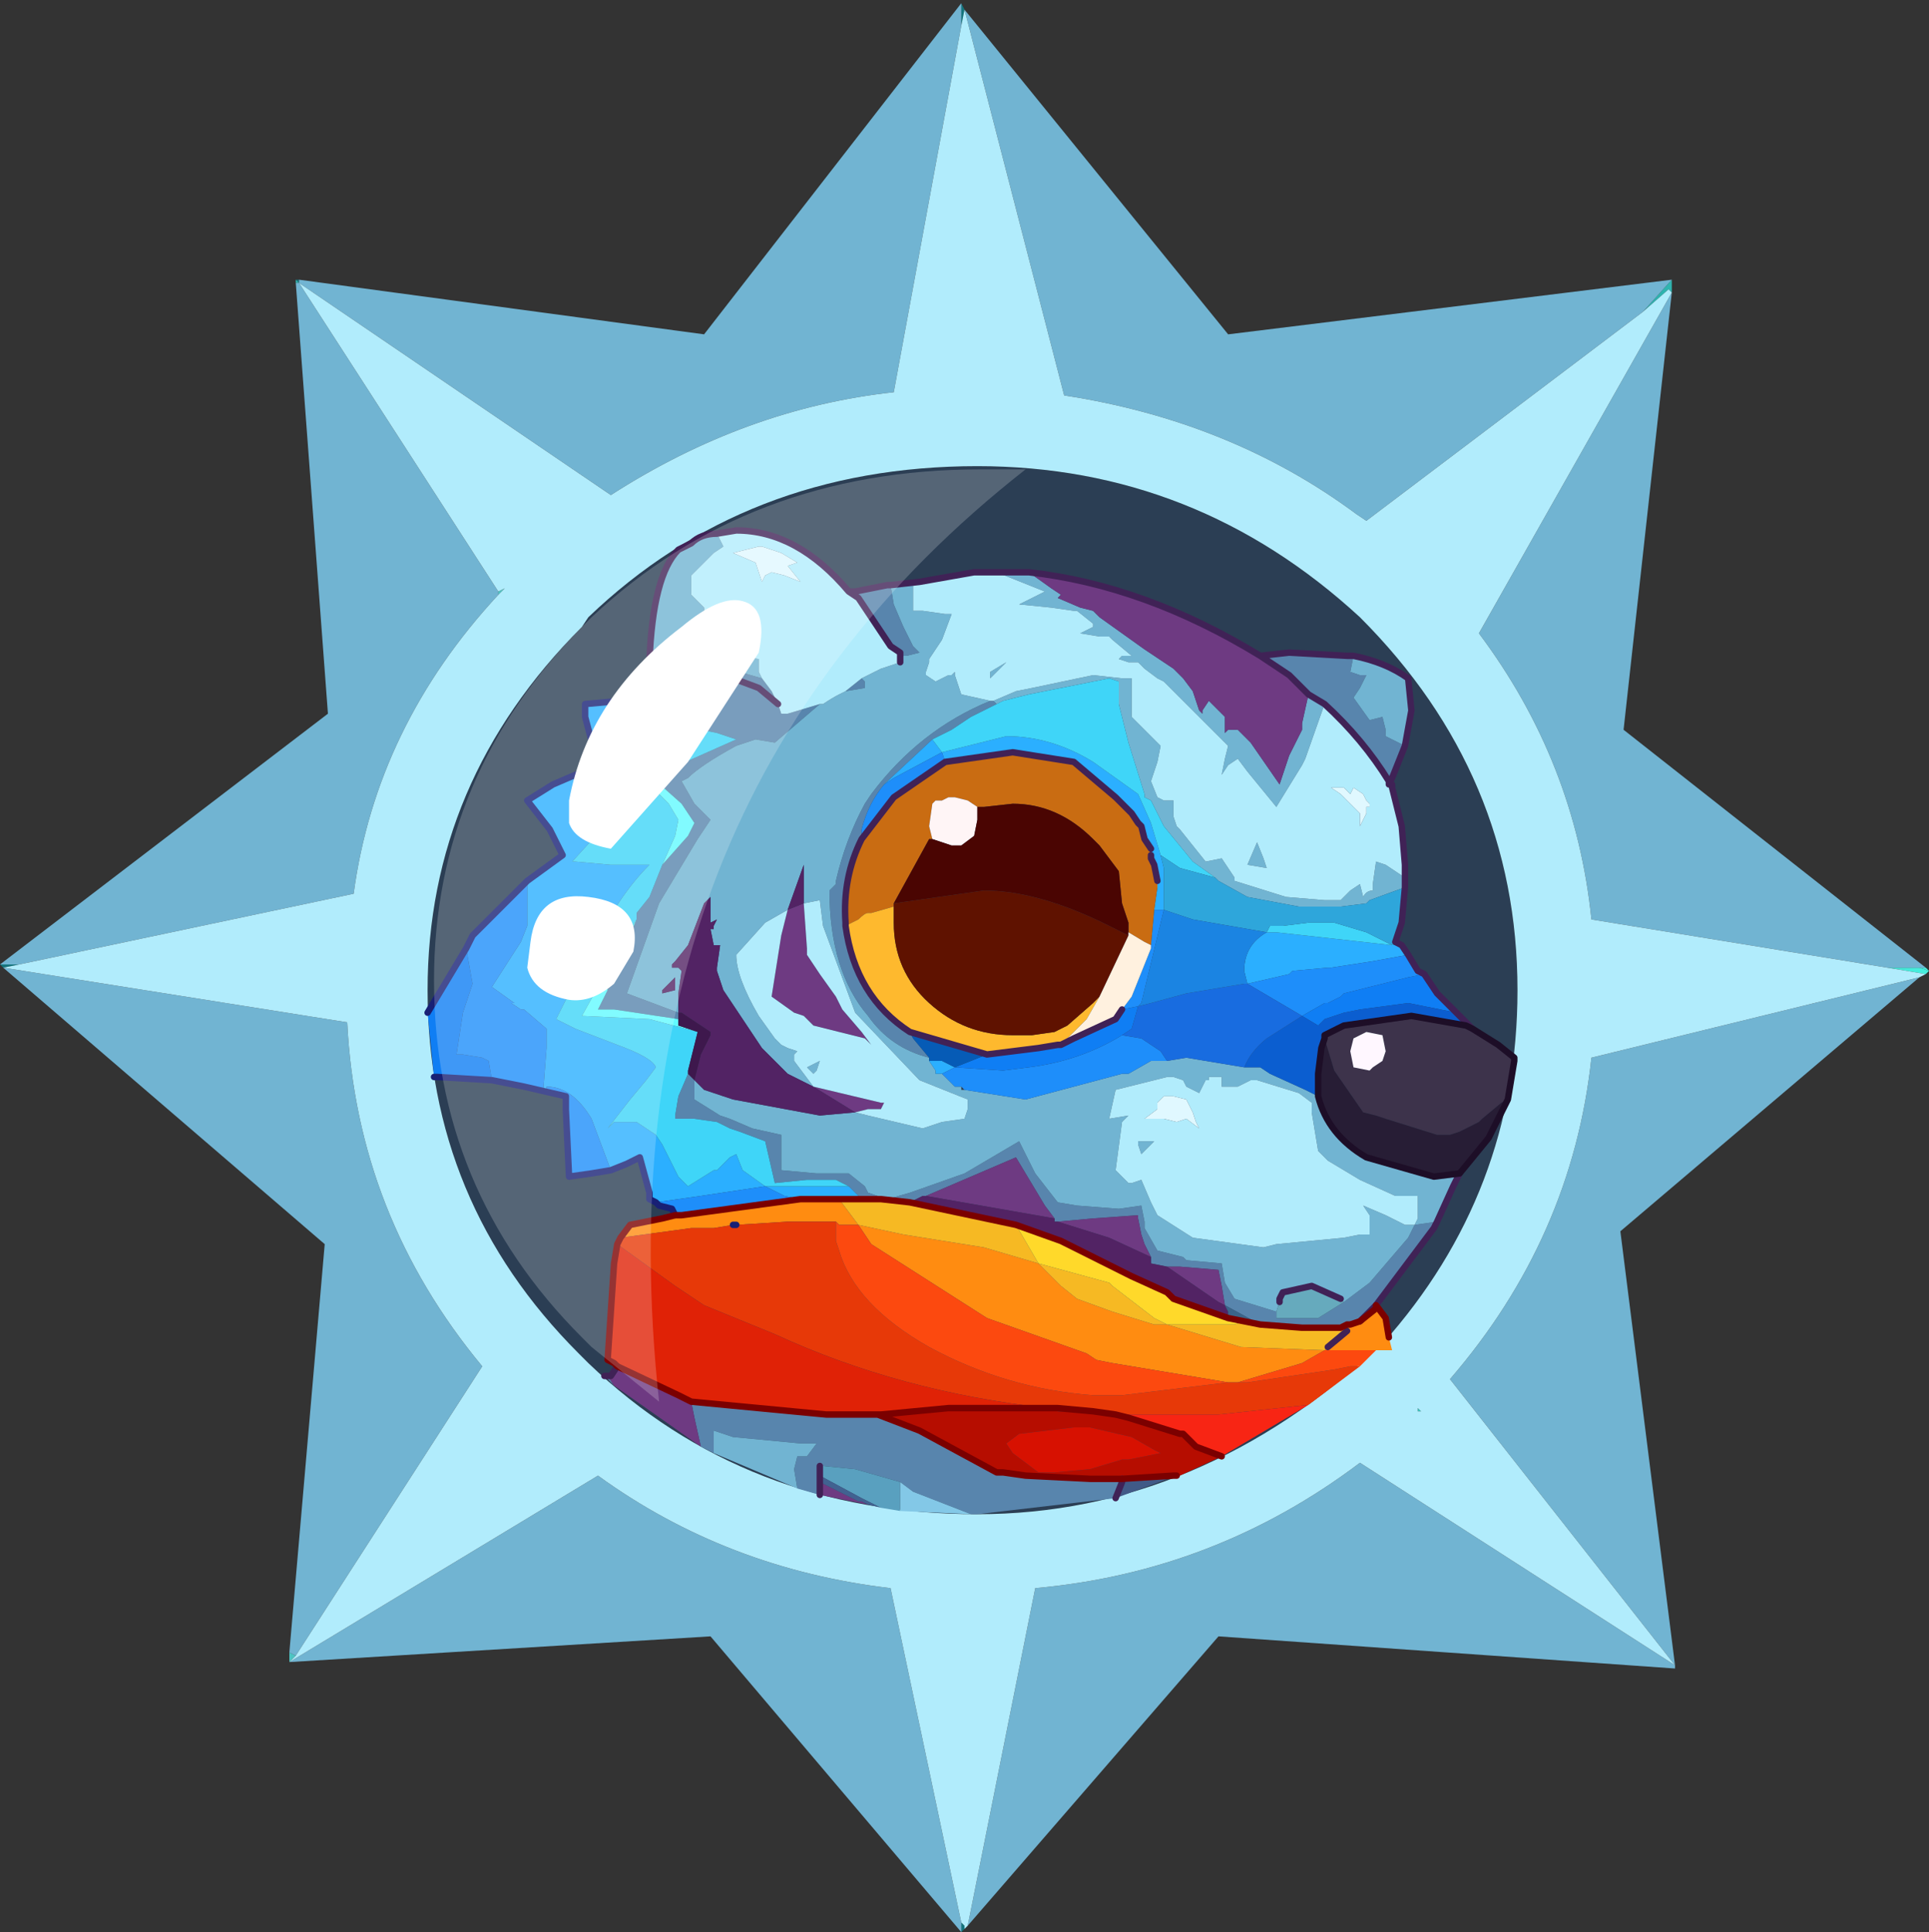 <?xml version="1.0" encoding="UTF-8" standalone="no"?>
<svg xmlns:ffdec="https://www.free-decompiler.com/flash" xmlns:xlink="http://www.w3.org/1999/xlink" ffdec:objectType="frame" height="30.05px" width="30.0px" xmlns="http://www.w3.org/2000/svg">
  <rect width="100%" height="100%" fill="#333333" stroke="none"/>
  <g transform="matrix(1.0, 0.0, 0.0, 1.0, 0.0, 0.0)">
    <use ffdec:characterId="1" height="30.0" transform="matrix(1.0, 0.0, 0.0, 1.0, 0.0, 0.0)" width="30.0" xlink:href="#shape0"/>
    <use ffdec:characterId="3" height="30.0" transform="matrix(1.0, 0.0, 0.0, 1.0, 0.0, 0.05)" width="30.0" xlink:href="#sprite0"/>
  </g>
  <defs>
    <g id="shape0" transform="matrix(1.0, 0.0, 0.0, 1.0, 0.0, 0.0)">
      <path d="M0.0 0.0 L30.0 0.0 30.0 30.0 0.0 30.0 0.0 0.0" fill="#33cc66" fill-opacity="0.0" fill-rule="evenodd" stroke="none"/>
    </g>
    <g id="sprite0" transform="matrix(1.0, 0.0, 0.0, 1.0, 0.0, 0.0)">
      <use ffdec:characterId="2" height="30.0" transform="matrix(1.0, 0.0, 0.0, 1.0, 0.0, 0.0)" width="30.0" xlink:href="#shape1"/>
    </g>
    <g id="shape1" transform="matrix(1.0, 0.0, 0.0, 1.0, 0.0, 0.0)">
      <path d="M25.55 4.8 L26.0 4.3 26.0 4.5 25.95 4.45 25.55 4.8 M29.95 15.0 L30.0 15.05 29.85 15.0 29.95 15.0" fill="url(#gradient0)" fill-rule="evenodd" stroke="none"/>
      <path d="M30.0 15.05 L29.95 15.1 29.35 15.0 29.85 15.0 30.0 15.05" fill="url(#gradient1)" fill-rule="evenodd" stroke="none"/>
      <path d="M15.0 29.95 L14.95 30.0 14.95 29.85 15.0 29.9 15.0 29.95 M22.05 21.9 L22.05 21.85 22.1 21.9 22.05 21.9" fill="url(#gradient2)" fill-rule="evenodd" stroke="none"/>
      <path d="M14.95 0.0 L15.0 0.1 14.95 0.35 14.95 0.0" fill="url(#gradient3)" fill-rule="evenodd" stroke="none"/>
      <path d="M4.6 4.3 L4.65 4.3 4.65 4.35 4.6 4.3" fill="url(#gradient4)" fill-rule="evenodd" stroke="none"/>
      <path d="M4.6 4.35 L4.6 4.3 4.65 4.35 4.6 4.35" fill="url(#gradient5)" fill-rule="evenodd" stroke="none"/>
      <path d="M4.5 25.8 L4.5 25.65 4.6 25.7 4.5 25.8 M7.75 9.15 L7.85 9.1 7.75 9.2 7.75 9.15" fill="#4dc4c2" fill-rule="evenodd" stroke="none"/>
      <path d="M0.05 15.0 L0.0 14.95 0.3 14.95 0.05 15.0" fill="url(#gradient6)" fill-rule="evenodd" stroke="none"/>
      <path d="M23.6 15.35 Q23.6 18.5 21.5 20.85 18.65 23.5 15.2 23.5 11.6 23.5 9.15 21.15 L9.0 21.0 Q6.65 18.65 6.65 15.35 6.65 12.1 9.05 9.7 L9.15 9.55 Q11.6 7.2 15.2 7.2 18.6 7.2 21.15 9.55 23.6 12.0 23.6 15.35" fill="#2b3e54" fill-rule="evenodd" stroke="none"/>
      <path d="M25.55 4.8 L21.25 8.05 21.1 7.95 Q19.15 6.5 16.55 6.1 L15.0 0.1 19.1 5.15 26.0 4.3 25.55 4.8 M14.95 0.0 L14.95 0.35 13.9 6.05 Q11.6 6.3 9.5 7.65 L4.65 4.35 7.75 9.15 7.75 9.2 Q5.85 11.25 5.5 13.85 L0.3 14.95 0.0 14.95 5.1 11.05 4.6 4.35 4.65 4.35 4.65 4.3 10.95 5.15 14.95 0.0 M26.0 4.5 L25.25 11.3 29.95 15.0 29.85 15.0 29.35 15.0 24.75 14.25 Q24.5 11.8 23.0 9.8 L26.0 4.5 M29.85 15.15 L25.2 19.1 26.05 25.85 26.05 25.9 18.95 25.4 15.05 29.9 16.1 24.65 Q18.9 24.4 21.15 22.7 L26.05 25.85 22.55 21.4 Q24.45 19.2 24.75 16.4 L29.85 15.15 M14.95 30.0 L11.05 25.4 4.5 25.8 9.3 22.9 Q11.3 24.35 13.85 24.65 L14.95 29.85 14.95 30.0 M4.5 25.65 L5.05 19.3 0.05 15.0 5.4 15.85 Q5.55 18.85 7.5 21.2 L4.6 25.7 4.5 25.65" fill="#71b4d2" fill-rule="evenodd" stroke="none"/>
      <path d="M15.0 0.1 L16.55 6.1 Q19.15 6.5 21.1 7.95 L21.25 8.05 25.55 4.8 25.95 4.45 26.0 4.5 23.0 9.8 Q24.5 11.8 24.75 14.25 L29.35 15.0 29.95 15.1 29.85 15.15 24.75 16.4 Q24.45 19.2 22.55 21.4 L26.05 25.85 21.15 22.7 Q18.9 24.4 16.1 24.65 L15.05 29.9 15.0 29.95 15.0 29.9 14.95 29.85 13.85 24.65 Q11.3 24.35 9.3 22.9 L4.5 25.8 4.6 25.7 7.5 21.2 Q5.55 18.85 5.4 15.85 L0.05 15.0 0.3 14.95 5.5 13.85 Q5.85 11.25 7.75 9.2 L7.85 9.1 7.75 9.15 4.65 4.35 9.5 7.65 Q11.6 6.3 13.9 6.05 L14.95 0.35 15.0 0.1 M22.05 21.9 L22.1 21.9 22.05 21.85 22.05 21.9 M23.6 15.35 Q23.6 12.0 21.15 9.55 18.6 7.2 15.2 7.2 11.6 7.2 9.15 9.55 L9.05 9.7 Q6.65 12.1 6.65 15.35 6.65 18.65 9.0 21.0 L9.15 21.15 Q11.6 23.5 15.2 23.5 18.65 23.5 21.5 20.85 23.6 18.5 23.6 15.35" fill="#b1ecfc" fill-rule="evenodd" stroke="none"/>
      <path d="M19.6 10.15 L20.05 10.1 20.95 10.15 21.05 10.15 21.0 10.4 21.15 10.45 21.25 10.45 21.15 10.65 21.05 10.8 21.3 11.15 21.5 11.1 21.55 11.3 21.55 11.4 21.85 11.55 21.65 12.05 21.6 12.15 21.6 12.1 Q21.2 11.45 20.6 10.9 L20.35 10.75 20.05 10.45 19.75 10.25 19.6 10.15 M22.35 18.95 L22.3 19.05 21.4 20.25 21.15 20.5 20.95 20.55 20.85 20.6 20.25 20.6 19.6 20.55 19.05 20.25 19.0 19.95 18.95 19.7 18.35 19.65 18.15 19.65 17.9 19.6 17.9 19.5 17.8 19.3 17.75 19.15 17.7 18.9 17.7 18.85 17.0 18.9 16.45 18.95 16.4 18.95 16.4 18.9 16.25 18.7 15.8 17.95 14.4 18.55 14.35 18.55 14.15 18.65 13.7 18.6 13.8 18.6 14.15 18.5 15.0 18.2 15.85 17.7 16.1 18.2 16.45 18.65 16.75 18.7 17.4 18.75 17.75 18.7 17.8 18.95 17.8 19.05 18.0 19.4 18.4 19.5 18.45 19.55 19.0 19.6 19.05 19.9 19.2 20.15 19.85 20.35 19.85 20.45 20.5 20.45 20.9 20.2 21.3 19.9 21.9 19.2 22.0 19.0 22.35 18.95 M17.35 23.25 L15.2 23.5 15.1 23.5 14.2 23.15 14.0 23.0 13.3 22.8 12.8 22.75 12.75 22.75 12.75 22.9 12.75 23.0 12.75 23.2 12.4 23.1 12.35 22.8 12.4 22.6 12.45 22.6 12.55 22.6 12.7 22.4 12.45 22.4 11.4 22.3 11.1 22.2 11.1 22.55 10.9 22.45 10.8 22.0 10.75 21.75 12.85 21.95 13.65 21.95 14.3 22.2 15.5 22.85 15.6 22.85 15.95 22.9 16.95 22.95 17.4 22.95 17.45 22.95 17.45 23.0 17.35 23.25 M9.55 21.5 L9.4 21.35 9.5 21.35 9.45 21.35 9.55 21.5 M10.15 10.75 L10.15 10.7 10.1 10.4 10.1 10.25 10.3 10.55 10.4 10.55 10.55 10.7 10.85 10.75 11.05 10.75 11.25 10.5 11.4 10.5 11.4 10.45 11.5 10.4 11.85 10.5 12.0 10.7 12.1 10.9 12.15 11.05 12.25 11.05 12.75 10.9 12.05 11.5 11.75 11.45 11.45 11.55 Q10.9 11.85 10.7 12.05 L10.6 12.1 10.8 12.45 10.85 12.5 11.05 12.7 10.85 13.0 10.25 14.0 9.75 15.4 10.55 15.7 10.55 15.8 9.55 15.65 9.3 15.65 9.45 15.35 9.45 15.25 9.9 14.25 9.9 14.15 10.1 13.9 10.3 13.4 10.7 12.95 10.8 12.75 10.7 12.6 10.6 12.45 10.15 12.05 10.2 12.05 10.55 11.85 11.45 11.45 11.15 11.35 10.9 11.3 10.2 11.1 10.15 10.75 M13.2 9.15 L13.3 9.15 13.8 9.05 13.85 9.05 13.9 9.35 14.05 9.7 14.2 10.0 14.3 10.1 14.1 10.15 14.05 10.15 14.0 10.2 14.0 10.1 13.85 10.0 13.35 9.25 13.2 9.15 M15.45 10.85 L15.5 10.9 15.1 11.1 14.8 11.3 14.5 11.45 13.75 12.15 Q13.5 12.45 13.4 12.85 L13.4 13.0 Q13.1 13.6 13.15 14.3 L13.15 14.35 Q13.3 15.45 14.15 16.0 L14.2 16.1 14.45 16.4 Q13.85 16.25 13.5 15.75 12.9 15.05 12.9 13.8 L13.0 13.7 13.0 13.65 Q13.15 13.0 13.45 12.45 L13.55 12.3 Q14.3 11.3 15.4 10.85 L15.45 10.85 M13.15 10.7 L13.4 10.5 13.45 10.55 13.45 10.65 13.15 10.7 M12.1 10.9 L11.8 10.65 11.4 10.5 11.8 10.65 12.1 10.9 M13.2 18.4 L13.0 18.3 12.55 18.3 12.05 18.35 11.9 17.7 11.5 17.55 11.35 17.5 11.15 17.4 10.8 17.35 10.5 17.35 10.5 17.3 10.55 17.0 10.7 16.65 10.8 16.75 10.8 17.05 11.2 17.3 11.35 17.35 11.7 17.5 12.15 17.6 12.15 17.95 12.15 18.15 12.7 18.2 13.2 18.2 13.45 18.4 13.5 18.5 13.65 18.55 13.7 18.6 13.45 18.6 13.35 18.55 13.2 18.4 M16.3 21.85 L16.45 21.85 17.0 21.9 16.45 21.9 16.3 21.85" fill="#5885ad" fill-rule="evenodd" stroke="none"/>
      <path d="M21.05 10.15 Q21.55 10.25 21.9 10.5 L21.95 11.0 21.85 11.55 21.55 11.4 21.55 11.3 21.5 11.1 21.3 11.15 21.05 10.8 21.15 10.65 21.25 10.45 21.15 10.45 21.0 10.4 21.05 10.15 M21.85 13.6 L21.85 13.75 21.3 13.95 21.25 14.0 20.85 14.05 20.55 14.05 20.5 14.05 20.2 14.05 19.4 13.9 18.95 13.65 18.9 13.6 18.55 13.35 18.1 12.8 17.9 12.4 17.8 12.35 17.8 12.3 17.55 11.5 17.4 10.9 17.4 10.85 17.4 10.55 17.25 10.5 16.0 10.75 15.6 10.85 15.5 10.9 15.45 10.85 15.8 10.7 16.05 10.65 17.0 10.45 17.45 10.5 17.6 10.5 17.6 10.55 17.6 10.85 17.6 11.1 17.9 11.4 18.0 11.5 18.05 11.55 18.0 11.8 17.95 11.95 17.9 12.1 18.0 12.35 18.1 12.4 18.25 12.4 18.25 12.65 18.3 12.8 18.35 12.85 18.75 13.35 19.0 13.3 19.2 13.6 19.2 13.65 20.0 13.9 20.6 13.95 20.85 13.95 21.0 13.8 21.15 13.7 21.2 13.9 Q21.25 13.8 21.35 13.8 L21.35 13.7 21.4 13.35 21.55 13.4 21.85 13.6 M22.7 18.2 L22.6 18.4 22.35 18.95 22.0 19.0 21.9 19.2 21.3 19.9 20.9 20.2 20.85 20.15 20.4 19.95 19.95 20.05 19.9 20.15 19.9 20.2 19.85 20.35 19.2 20.15 19.05 19.9 19.0 19.6 18.45 19.55 18.4 19.5 18.0 19.4 17.8 19.05 17.8 18.95 17.75 18.7 17.4 18.75 16.75 18.7 16.45 18.65 16.1 18.2 15.85 17.7 15.0 18.2 14.15 18.5 13.8 18.6 13.7 18.6 13.65 18.55 13.5 18.5 13.45 18.4 13.2 18.2 12.7 18.2 12.15 18.15 12.15 17.95 12.15 17.6 11.7 17.5 11.35 17.35 11.2 17.3 10.8 17.05 10.8 16.75 10.95 16.9 11.25 17.0 11.4 17.05 12.75 17.3 13.3 17.25 13.5 17.3 14.35 17.5 14.65 17.4 15.0 17.35 15.05 17.2 15.05 17.05 14.3 16.75 13.3 15.7 12.8 14.35 12.75 13.95 12.5 14.0 12.5 13.4 12.25 14.1 11.9 14.3 11.45 14.8 Q11.45 15.15 11.8 15.75 L12.05 16.1 12.15 16.2 12.25 16.25 12.4 16.3 12.35 16.35 12.35 16.45 12.65 16.85 12.25 16.65 11.9 16.3 11.85 16.25 11.25 15.35 11.15 15.05 11.15 15.0 11.2 14.65 11.1 14.65 11.05 14.4 11.1 14.4 11.1 14.35 11.15 14.25 11.05 14.3 11.05 14.0 11.05 13.9 10.95 14.0 10.7 14.65 10.5 14.9 10.45 14.95 10.45 15.0 10.55 15.0 10.6 15.05 10.55 15.4 10.55 15.7 9.75 15.4 10.25 14.0 10.85 13.0 11.05 12.7 10.85 12.5 10.8 12.45 10.6 12.1 10.7 12.05 Q10.9 11.85 11.45 11.55 L11.75 11.45 12.05 11.5 12.75 10.9 12.8 10.9 Q12.95 10.8 13.05 10.75 L13.15 10.7 13.45 10.65 13.45 10.55 13.4 10.5 13.7 10.35 14.0 10.25 14.0 10.2 14.05 10.15 14.1 10.15 14.3 10.1 14.2 10.0 14.05 9.7 13.9 9.35 13.85 9.05 14.3 9.0 14.2 9.05 14.2 9.45 14.35 9.45 14.7 9.5 14.8 9.5 14.65 9.9 14.45 10.2 14.45 10.25 14.4 10.4 14.4 10.45 14.55 10.55 14.75 10.45 14.8 10.45 14.85 10.4 14.85 10.45 14.95 10.75 15.4 10.85 Q14.3 11.3 13.55 12.3 L13.45 12.45 Q13.15 13.0 13.0 13.65 L13.0 13.7 12.9 13.8 Q12.9 15.05 13.5 15.75 13.85 16.25 14.45 16.4 L14.45 16.45 14.55 16.6 14.55 16.65 14.65 16.65 14.85 16.85 14.95 16.85 14.95 16.9 15.0 16.9 15.95 17.05 17.45 16.65 17.55 16.65 17.9 16.45 18.15 16.45 18.45 16.4 19.35 16.55 19.6 16.55 19.75 16.65 20.3 16.9 20.4 16.95 20.5 17.0 Q20.65 17.6 21.25 17.95 L22.3 18.25 22.7 18.2 M12.4 23.1 L11.1 22.55 11.1 22.2 11.4 22.3 12.45 22.4 12.7 22.4 12.55 22.6 12.45 22.6 12.4 22.6 12.35 22.8 12.4 23.1 M10.1 10.25 Q10.15 8.9 10.55 8.5 L10.75 8.4 Q10.9 8.25 11.15 8.25 L11.2 8.35 11.25 8.45 11.1 8.55 10.95 8.7 10.75 8.9 10.75 9.2 10.9 9.35 10.95 9.4 10.95 9.45 10.9 9.8 10.9 9.9 11.1 10.05 11.15 10.1 11.45 10.15 11.8 10.2 11.8 10.4 11.85 10.5 11.5 10.4 11.4 10.45 11.4 10.5 11.25 10.5 11.05 10.75 10.85 10.75 10.55 10.7 10.4 10.55 10.3 10.55 10.1 10.25 M15.5 8.85 L16.0 8.85 16.35 9.1 16.5 9.2 16.45 9.25 16.8 9.4 17.0 9.45 17.1 9.55 17.8 10.05 18.25 10.35 18.4 10.5 18.55 10.7 18.6 10.85 18.65 11.0 18.7 11.05 18.7 11.0 18.8 10.85 19.05 11.1 19.05 11.35 19.1 11.3 19.25 11.3 19.35 11.4 19.45 11.5 19.9 12.15 20.05 11.7 20.25 11.3 20.25 11.2 20.35 10.75 20.6 10.9 20.3 11.75 20.25 11.85 19.85 12.5 19.4 11.95 19.25 11.75 19.1 11.85 19.0 12.0 19.05 11.75 19.1 11.55 18.4 10.85 18.1 10.55 18.0 10.5 17.8 10.35 17.7 10.25 17.55 10.25 17.4 10.2 17.45 10.15 17.6 10.15 17.3 9.9 17.25 9.85 17.1 9.85 16.8 9.8 17.0 9.7 17.0 9.65 16.75 9.45 16.7 9.45 16.35 9.4 15.85 9.35 16.25 9.15 15.5 8.85 M20.65 18.0 L20.5 17.85 20.4 17.25 20.4 17.1 20.2 16.95 19.55 16.75 19.45 16.75 19.25 16.85 19.2 16.85 19.0 16.85 19.0 16.7 18.8 16.7 18.8 16.75 18.75 16.75 18.65 16.95 18.45 16.85 18.4 16.75 18.25 16.7 18.15 16.7 17.55 16.85 17.35 16.9 17.25 17.35 17.55 17.3 17.45 17.4 17.35 18.15 17.55 18.35 17.6 18.35 17.75 18.3 17.9 18.65 17.95 18.75 18.0 18.85 18.55 19.2 19.65 19.35 19.85 19.3 20.9 19.2 21.15 19.15 21.3 19.15 21.3 18.85 21.2 18.7 21.55 18.85 21.85 19.0 22.0 19.0 22.05 18.9 22.05 18.65 22.05 18.55 21.8 18.55 21.7 18.55 21.15 18.3 20.65 18.0 M11.6 9.7 L11.7 9.65 11.75 9.65 11.7 9.8 11.5 10.1 11.45 9.9 11.45 9.85 11.4 9.8 11.6 9.7 M15.5 10.4 L15.4 10.5 15.4 10.4 15.65 10.25 15.5 10.4 M19.7 13.45 L19.4 13.4 19.55 13.05 19.65 13.3 19.7 13.45 M17.7 17.7 L17.8 17.7 17.95 17.7 17.8 17.85 17.75 17.9 17.7 17.75 17.7 17.7 M10.3 15.4 L10.5 15.35 10.5 15.15 10.3 15.35 10.3 15.4 M12.55 16.55 L12.75 16.45 12.7 16.6 12.65 16.65 12.55 16.55" fill="#71b4d2" fill-rule="evenodd" stroke="none"/>
      <path d="M18.3 22.9 L17.35 23.25 17.45 23.0 17.45 22.95 18.25 22.9 18.3 22.9" fill="#415a87" fill-rule="evenodd" stroke="none"/>
      <path d="M13.5 23.35 L12.75 23.2 12.75 23.0 13.35 23.3 13.4 23.3 13.5 23.35 M10.9 22.45 L9.55 21.5 9.45 21.35 9.5 21.35 9.6 21.2 10.55 21.65 10.75 21.75 10.8 22.0 10.9 22.45 M16.0 8.85 Q17.8 9.05 19.6 10.15 L19.75 10.25 20.05 10.45 20.35 10.75 20.25 11.2 20.25 11.3 20.05 11.7 19.9 12.15 19.45 11.5 19.35 11.4 19.25 11.3 19.1 11.3 19.05 11.35 19.05 11.1 18.8 10.85 18.7 11.0 18.7 11.05 18.65 11.0 18.6 10.85 18.55 10.7 18.4 10.5 18.25 10.35 17.8 10.05 17.1 9.55 17.0 9.45 16.8 9.4 16.45 9.25 16.5 9.2 16.35 9.1 16.0 8.85 M14.4 18.55 L15.8 17.95 16.25 18.7 16.4 18.9 14.4 18.55 M16.45 18.95 L17.0 18.9 17.7 18.85 17.7 18.9 17.75 19.15 17.8 19.3 17.9 19.5 17.25 19.2 16.45 18.95 M18.15 19.65 L18.35 19.65 18.95 19.7 19.0 19.95 19.05 20.25 18.95 20.2 18.15 19.65 M12.5 14.0 L12.55 14.7 12.55 14.8 12.75 15.1 13.0 15.45 13.1 15.65 13.4 16.0 13.55 16.2 13.45 16.1 12.65 15.9 12.5 15.75 12.35 15.7 12.0 15.45 12.15 14.5 12.25 14.1 12.5 14.0 M12.65 16.85 L13.7 17.1 13.75 17.1 13.7 17.2 13.5 17.2 13.3 17.25 12.65 16.85" fill="#6e3a82" fill-rule="evenodd" stroke="none"/>
      <path d="M14.0 23.45 L13.7 23.4 13.4 23.25 12.75 22.9 12.75 22.75 12.8 22.75 13.3 22.8 14.0 23.0 14.0 23.3 14.0 23.45" fill="#59a0bf" fill-rule="evenodd" stroke="none"/>
      <path d="M14.15 18.65 L14.35 18.55 14.4 18.55 16.4 18.9 16.4 18.95 16.45 18.95 17.25 19.2 17.9 19.5 17.9 19.6 18.15 19.65 18.95 20.2 19.05 20.25 19.1 20.35 19.1 20.45 18.25 20.15 18.15 20.05 17.6 19.8 16.5 19.25 15.8 19.0 14.15 18.65 M12.65 16.85 L13.3 17.25 12.75 17.3 11.4 17.05 11.25 17.0 10.95 16.9 10.8 16.75 10.9 16.35 11.05 16.05 11.05 16.0 10.6 15.7 10.55 15.7 10.55 15.4 10.6 15.05 10.55 15.0 10.45 15.0 10.45 14.95 10.5 14.9 10.7 14.65 10.95 14.0 11.05 13.9 11.05 14.0 11.05 14.3 11.15 14.25 11.1 14.35 11.1 14.4 11.05 14.4 11.1 14.65 11.2 14.65 11.15 15.0 11.15 15.05 11.25 15.35 11.85 16.25 11.9 16.3 12.25 16.65 12.65 16.85 M10.3 15.4 L10.3 15.35 10.5 15.15 10.5 15.35 10.3 15.4 M12.5 14.0 L12.25 14.1 12.5 13.4 12.5 14.0" fill="#522364" fill-rule="evenodd" stroke="none"/>
      <path d="M21.8 14.65 L21.9 14.8 21.35 14.9 20.7 15.0 20.65 15.0 20.1 15.05 20.05 15.1 19.4 15.25 19.35 15.05 Q19.35 14.65 19.7 14.45 L19.85 14.45 21.65 14.65 21.8 14.65 M10.2 18.65 L10.1 18.6 10.1 18.5 9.95 17.95 9.75 18.05 9.5 18.15 9.2 17.35 Q8.9 16.85 8.5 16.85 L8.5 16.9 8.45 16.9 8.5 16.25 8.5 15.95 8.15 15.65 8.1 15.65 7.95 15.55 8.0 15.55 7.65 15.3 8.1 14.6 8.2 14.35 8.2 13.65 8.75 13.25 8.55 12.85 8.2 12.4 8.6 12.15 9.3 11.85 9.1 11.1 9.1 10.9 9.65 10.85 9.85 10.8 9.95 10.8 9.75 11.3 9.75 11.35 9.65 11.35 10.1 12.05 10.1 12.1 10.05 12.1 10.05 12.15 9.45 12.75 9.4 12.8 8.9 13.35 8.95 13.35 9.5 13.4 10.1 13.4 Q9.6 13.9 9.2 14.75 L8.85 15.4 8.65 15.8 8.95 15.95 9.6 16.2 Q10.15 16.4 10.2 16.55 L10.05 16.75 9.8 17.05 9.45 17.5 9.55 17.4 9.9 17.4 10.2 17.6 10.3 17.75 10.55 18.25 10.7 18.4 11.1 18.15 11.15 18.15 11.35 17.95 11.45 17.9 11.55 18.15 11.9 18.4 12.75 18.4 13.2 18.4 13.35 18.55 13.45 18.6 13.05 18.6 12.85 18.6 12.45 18.6 12.2 18.55 12.1 18.5 11.9 18.4 10.9 18.55 10.2 18.65 M14.7 11.8 L14.65 11.65 13.9 12.05 13.75 12.15 14.5 11.45 14.65 11.65 15.65 11.4 Q16.35 11.4 17.0 11.8 L17.7 12.3 17.9 12.75 18.05 13.25 18.1 13.45 18.1 13.6 18.1 13.75 18.1 14.1 18.0 14.1 17.95 14.1 18.0 13.75 18.0 13.65 17.95 13.4 17.9 13.3 17.9 13.25 17.9 13.15 17.8 13.0 17.75 12.8 17.7 12.75 17.6 12.6 17.35 12.35 16.7 11.8 15.75 11.65 14.7 11.8 M14.65 16.65 L14.55 16.65 14.55 16.6 14.45 16.45 14.65 16.45 14.85 16.55 14.65 16.65" fill="#2bafff" fill-rule="evenodd" stroke="none"/>
      <path d="M9.95 10.8 L10.15 10.75 10.2 11.1 10.9 11.3 11.15 11.35 11.45 11.45 10.55 11.85 10.2 12.05 10.15 12.05 10.1 12.15 10.4 12.45 10.55 12.7 10.5 12.95 10.3 13.4 10.1 13.9 9.9 14.15 9.9 14.25 9.8 14.4 9.05 15.75 10.1 15.8 10.85 16.0 10.7 16.6 10.7 16.65 10.55 17.0 10.5 17.3 10.5 17.35 10.8 17.35 11.15 17.4 11.35 17.5 11.5 17.55 11.9 17.7 12.05 18.35 12.55 18.3 13.0 18.3 13.2 18.4 12.75 18.4 11.9 18.4 11.55 18.15 11.45 17.9 11.35 17.95 11.15 18.15 11.1 18.15 10.7 18.4 10.55 18.25 10.3 17.75 10.2 17.6 9.9 17.4 9.55 17.4 9.45 17.5 9.8 17.05 10.05 16.75 10.2 16.55 Q10.15 16.4 9.6 16.2 L8.95 15.95 8.65 15.8 8.85 15.4 9.2 14.75 Q9.6 13.9 10.1 13.4 L9.5 13.4 8.95 13.35 8.9 13.35 9.4 12.8 9.45 12.75 10.05 12.15 10.05 12.1 10.1 12.1 10.1 12.05 9.65 11.35 9.75 11.35 9.75 11.3 9.95 10.8 M15.5 10.9 L15.6 10.85 16.0 10.75 17.25 10.5 17.4 10.55 17.4 10.85 17.4 10.9 17.55 11.5 17.8 12.3 17.8 12.35 17.9 12.4 18.1 12.8 18.55 13.35 18.9 13.6 18.35 13.45 18.05 13.25 17.9 12.75 17.7 12.3 17.0 11.8 Q16.35 11.4 15.65 11.4 L14.65 11.65 14.5 11.45 14.8 11.3 15.1 11.1 15.5 10.9 M19.7 14.45 L19.75 14.35 19.95 14.35 20.35 14.3 20.75 14.3 21.25 14.45 21.65 14.65 19.85 14.45 19.7 14.45" fill="#3fd5f8" fill-rule="evenodd" stroke="none"/>
      <path d="M10.15 12.05 L10.6 12.45 10.7 12.6 10.8 12.75 10.7 12.95 10.3 13.4 10.5 12.95 10.55 12.7 10.4 12.45 10.1 12.15 10.15 12.05 M9.9 14.25 L9.45 15.25 9.45 15.35 9.3 15.65 9.55 15.65 10.55 15.8 10.55 15.9 10.85 16.0 10.1 15.8 9.05 15.75 9.8 14.4 9.9 14.25" fill="#62faff" fill-rule="evenodd" stroke="none"/>
      <path d="M21.6 12.15 L21.65 12.15 21.65 12.2 21.8 12.8 21.85 13.4 21.85 13.6 21.55 13.4 21.4 13.35 21.35 13.7 21.35 13.8 Q21.25 13.8 21.2 13.9 L21.15 13.7 21.0 13.8 20.85 13.95 20.6 13.95 20.0 13.9 19.2 13.65 19.2 13.6 19.0 13.3 18.75 13.35 18.35 12.85 18.3 12.8 18.25 12.65 18.25 12.4 18.1 12.4 18.0 12.35 17.9 12.1 17.95 11.95 18.0 11.8 18.05 11.55 18.0 11.5 17.9 11.4 17.6 11.1 17.6 10.85 17.6 10.55 17.6 10.5 17.45 10.5 17.0 10.45 16.05 10.65 15.8 10.7 15.45 10.85 15.4 10.85 14.95 10.75 14.85 10.45 14.85 10.4 14.8 10.45 14.75 10.45 14.55 10.55 14.4 10.45 14.4 10.4 14.45 10.25 14.45 10.2 14.65 9.9 14.8 9.5 14.7 9.5 14.35 9.45 14.2 9.45 14.2 9.05 14.3 9.0 15.15 8.85 15.4 8.85 15.5 8.85 16.25 9.15 15.85 9.35 16.35 9.4 16.7 9.45 16.75 9.45 17.0 9.65 17.0 9.7 16.8 9.8 17.1 9.85 17.25 9.85 17.3 9.9 17.6 10.15 17.45 10.15 17.4 10.2 17.55 10.25 17.7 10.25 17.8 10.35 18.0 10.5 18.1 10.55 18.4 10.85 19.1 11.55 19.05 11.75 19.0 12.0 19.1 11.85 19.25 11.75 19.4 11.95 19.85 12.5 20.25 11.85 20.3 11.75 20.6 10.9 Q21.2 11.45 21.6 12.1 L21.6 12.15 M11.15 8.25 L11.45 8.2 Q12.4 8.2 13.2 9.15 L13.35 9.25 13.85 10.0 14.0 10.1 14.0 10.2 14.0 10.25 13.7 10.35 13.4 10.5 13.15 10.7 13.05 10.75 Q12.95 10.8 12.8 10.9 L12.75 10.9 12.25 11.05 12.15 11.05 12.1 10.9 12.0 10.7 11.85 10.5 11.8 10.4 11.8 10.2 11.45 10.15 11.15 10.1 11.1 10.05 10.9 9.9 10.9 9.8 10.95 9.45 10.95 9.4 10.9 9.35 10.75 9.2 10.75 8.9 10.95 8.7 11.1 8.55 11.25 8.45 11.2 8.35 11.15 8.25 M20.7 12.2 L20.85 12.3 20.95 12.4 21.0 12.45 21.05 12.5 21.15 12.6 21.15 12.65 21.15 12.8 21.2 12.7 21.25 12.6 21.25 12.5 21.3 12.5 21.3 12.45 21.25 12.4 21.2 12.3 21.05 12.2 21.0 12.3 20.9 12.2 20.75 12.2 20.7 12.2 M20.65 18.0 L21.15 18.3 21.7 18.55 21.8 18.55 22.05 18.55 22.05 18.65 22.05 18.9 22.0 19.0 21.85 19.0 21.55 18.85 21.2 18.7 21.3 18.85 21.3 19.15 21.15 19.15 20.9 19.2 19.85 19.3 19.65 19.35 18.55 19.2 18.0 18.85 17.95 18.75 17.9 18.65 17.75 18.3 17.6 18.35 17.55 18.35 17.35 18.15 17.45 17.4 17.55 17.3 17.25 17.35 17.35 16.9 17.55 16.85 18.15 16.7 18.25 16.7 18.4 16.75 18.45 16.85 18.65 16.95 18.75 16.75 18.8 16.75 18.8 16.7 19.0 16.7 19.0 16.85 19.2 16.85 19.25 16.85 19.45 16.75 19.55 16.75 20.2 16.95 20.4 17.1 20.4 17.25 20.5 17.85 20.65 18.0 M11.8 8.45 L11.6 8.5 11.4 8.55 11.75 8.7 11.85 9.0 11.9 8.9 12.0 8.85 12.2 8.9 12.45 9.0 12.25 8.75 12.4 8.7 12.15 8.55 11.85 8.45 11.8 8.45 M11.6 9.7 L11.4 9.8 11.45 9.85 11.45 9.9 11.5 10.1 11.7 9.8 11.75 9.65 11.7 9.65 11.6 9.7 M15.5 10.4 L15.65 10.25 15.4 10.4 15.4 10.5 15.5 10.4 M19.7 13.45 L19.65 13.3 19.55 13.05 19.4 13.4 19.7 13.45 M17.7 17.7 L17.7 17.75 17.75 17.9 17.8 17.85 17.95 17.7 17.8 17.7 17.7 17.7 M18.1 17.0 L18.05 17.05 18.0 17.1 18.0 17.2 17.8 17.35 18.1 17.35 18.3 17.4 18.45 17.35 18.65 17.5 18.6 17.4 18.55 17.25 18.45 17.05 18.25 17.0 18.1 17.0 M12.5 14.0 L12.75 13.95 12.8 14.35 13.3 15.7 14.3 16.75 15.05 17.05 15.05 17.2 15.0 17.35 14.65 17.4 14.35 17.5 13.5 17.3 13.3 17.25 13.5 17.2 13.7 17.2 13.75 17.1 13.7 17.1 12.65 16.85 12.35 16.45 12.35 16.35 12.4 16.3 12.25 16.25 12.15 16.2 12.05 16.1 11.8 15.75 Q11.45 15.15 11.45 14.8 L11.9 14.3 12.25 14.1 12.15 14.5 12.0 15.45 12.35 15.7 12.5 15.75 12.65 15.9 13.45 16.1 13.55 16.2 13.4 16.0 13.1 15.65 13.0 15.45 12.75 15.1 12.55 14.8 12.55 14.7 12.5 14.0 M12.55 16.55 L12.65 16.65 12.7 16.6 12.75 16.45 12.55 16.55" fill="#b1ecfc" fill-rule="evenodd" stroke="none"/>
      <path d="M10.55 15.8 L10.55 15.7 10.6 15.7 11.05 16.0 11.05 16.05 10.9 16.35 10.8 16.75 10.7 16.65 10.7 16.6 10.85 16.0 10.55 15.9 10.55 15.8" fill="#3e184d" fill-rule="evenodd" stroke="none"/>
      <path d="M21.9 14.8 L22.05 15.05 22.15 15.1 21.9 15.15 20.9 15.4 20.85 15.45 20.65 15.55 20.6 15.55 20.25 15.75 19.4 15.25 20.05 15.1 20.1 15.05 20.65 15.0 20.7 15.0 21.35 14.9 21.9 14.8 M10.5 18.85 L10.45 18.75 10.25 18.7 10.2 18.65 10.9 18.55 11.9 18.4 12.1 18.5 12.2 18.55 12.45 18.6 10.6 18.85 10.5 18.85 M9.5 18.15 L9.2 18.2 8.85 18.25 8.8 17.2 8.8 17.0 8.15 16.85 7.65 16.75 7.6 16.45 7.5 16.4 7.2 16.35 7.1 16.35 7.2 15.7 7.35 15.25 7.25 14.7 7.35 14.5 8.2 13.65 8.2 14.35 8.1 14.6 7.65 15.3 8.0 15.55 7.95 15.55 8.1 15.65 8.15 15.65 8.5 15.95 8.5 16.25 8.45 16.9 8.5 16.9 8.5 16.85 Q8.9 16.85 9.2 17.35 L9.5 18.15 M13.75 12.15 L13.9 12.05 14.65 11.65 14.7 11.8 13.9 12.35 13.4 13.0 13.4 12.85 Q13.5 12.45 13.75 12.15 M17.95 14.1 L18.0 14.1 18.1 14.1 17.75 15.55 17.7 15.6 17.45 15.65 17.6 15.45 17.9 14.7 17.9 14.65 17.95 14.1 M17.45 16.05 L17.75 16.1 18.05 16.3 18.15 16.45 17.9 16.45 17.55 16.65 17.45 16.65 15.95 17.05 15.0 16.9 14.95 16.85 14.85 16.85 14.65 16.65 14.85 16.55 15.6 16.6 16.0 16.55 Q16.8 16.45 17.45 16.05" fill="#1e8efa" fill-rule="evenodd" stroke="none"/>
      <path d="M22.15 15.1 L22.35 15.4 22.6 15.65 22.65 15.7 21.9 15.55 21.15 15.65 20.9 15.7 20.6 15.8 20.5 15.9 20.25 15.75 20.6 15.55 20.65 15.55 20.85 15.45 20.9 15.4 21.9 15.15 22.15 15.1 M7.65 16.75 L6.8 16.7 6.75 16.7 6.65 15.7 7.25 14.7 7.35 15.25 7.2 15.7 7.1 16.35 7.2 16.35 7.5 16.4 7.6 16.45 7.65 16.75 M16.5 16.2 L16.7 16.1 17.35 15.8 17.45 15.65 17.7 15.6 17.6 15.95 17.45 16.05 Q16.8 16.45 16.0 16.55 L15.6 16.6 14.85 16.55 15.35 16.35 16.15 16.25 16.45 16.2 16.5 16.2" fill="#0f7ef4" fill-rule="evenodd" stroke="none"/>
      <path d="M20.7 12.2 L20.75 12.2 20.9 12.2 21.0 12.3 21.05 12.2 21.2 12.3 21.25 12.4 21.3 12.45 21.3 12.5 21.25 12.5 21.25 12.6 21.2 12.7 21.15 12.8 21.15 12.65 21.15 12.6 21.05 12.5 21.0 12.45 20.95 12.4 20.85 12.3 20.7 12.2 M11.8 8.45 L11.85 8.45 12.15 8.55 12.4 8.7 12.25 8.75 12.45 9.0 12.2 8.9 12.0 8.85 11.9 8.9 11.85 9.0 11.75 8.7 11.4 8.55 11.6 8.5 11.8 8.45 M18.1 17.0 L18.25 17.0 18.45 17.05 18.55 17.25 18.6 17.4 18.65 17.5 18.45 17.35 18.3 17.4 18.1 17.35 17.8 17.35 18.0 17.2 18.0 17.1 18.05 17.05 18.1 17.0" fill="#e0f8ff" fill-rule="evenodd" stroke="none"/>
      <path d="M21.85 13.75 L21.8 14.3 21.7 14.6 21.8 14.65 21.65 14.65 21.25 14.45 20.75 14.3 20.35 14.3 19.95 14.35 19.75 14.35 19.7 14.45 18.55 14.25 18.1 14.1 18.1 13.75 18.1 13.6 18.1 13.45 18.05 13.25 18.35 13.45 18.9 13.6 18.95 13.65 19.4 13.9 20.2 14.05 20.5 14.05 20.55 14.05 20.85 14.05 21.25 14.0 21.3 13.95 21.85 13.75" fill="#2ea6db" fill-rule="evenodd" stroke="none"/>
      <path d="M22.65 15.7 L22.9 15.95 22.8 15.9 21.95 15.75 20.9 15.9 20.6 16.05 20.6 16.1 20.55 16.25 20.5 16.65 20.5 17.0 20.4 16.95 20.3 16.9 19.75 16.65 19.6 16.55 19.35 16.55 Q19.45 16.3 19.7 16.1 L20.25 15.75 20.5 15.9 20.6 15.8 20.9 15.7 21.15 15.65 21.9 15.55 22.65 15.7" fill="#0b5ed0" fill-rule="evenodd" stroke="none"/>
      <path d="M19.4 15.25 L20.25 15.75 19.7 16.1 Q19.45 16.3 19.35 16.55 L18.45 16.4 18.15 16.45 18.05 16.3 17.75 16.1 17.45 16.05 17.6 15.95 17.7 15.6 17.9 15.55 18.45 15.4 19.05 15.3 19.35 15.25 19.4 15.25" fill="#186ce0" fill-rule="evenodd" stroke="none"/>
      <path d="M18.1 14.1 L18.55 14.25 19.7 14.45 Q19.35 14.65 19.35 15.05 L19.4 15.25 19.35 15.25 19.05 15.3 18.45 15.4 17.9 15.55 17.7 15.6 17.75 15.55 18.1 14.1" fill="#1b84e2" fill-rule="evenodd" stroke="none"/>
      <path d="M14.45 16.4 L14.2 16.1 14.15 16.0 15.35 16.35 14.85 16.55 14.65 16.45 14.45 16.45 14.45 16.4" fill="#065bb6" fill-rule="evenodd" stroke="none"/>
      <path d="M19.05 20.25 L19.6 20.55 19.35 20.5 19.1 20.45 19.1 20.35 19.05 20.25 M20.95 20.55 L21.15 20.5 21.0 20.55 20.95 20.55" fill="#3b658a" fill-rule="evenodd" stroke="none"/>
      <path d="M20.9 20.2 L20.5 20.45 19.85 20.45 19.85 20.35 19.9 20.2 19.9 20.15 19.95 20.05 20.4 19.95 20.85 20.15 20.9 20.2" fill="#66aabd" fill-rule="evenodd" stroke="none"/>
      <path d="M13.4 13.0 L13.9 12.35 14.7 11.8 15.75 11.65 16.7 11.8 17.35 12.35 17.6 12.6 17.7 12.75 17.75 12.8 17.8 13.0 17.9 13.15 17.9 13.25 17.9 13.3 17.95 13.4 18.0 13.65 18.0 13.75 17.95 14.1 17.9 14.65 17.8 14.6 17.55 14.45 17.55 14.3 17.45 14.0 17.4 13.5 17.1 13.1 17.0 13.0 Q16.45 12.45 15.75 12.45 L15.3 12.5 15.2 12.5 15.05 12.4 14.85 12.35 14.75 12.35 14.65 12.4 14.55 12.4 14.5 12.45 14.45 12.8 14.5 13.0 14.45 13.0 13.9 14.0 13.9 14.05 13.55 14.15 13.5 14.15 Q13.45 14.15 13.35 14.25 L13.15 14.35 13.15 14.3 Q13.1 13.6 13.4 13.0" fill="#c96c12" fill-rule="evenodd" stroke="none"/>
      <path d="M14.15 16.0 Q13.3 15.45 13.15 14.35 L13.35 14.25 Q13.45 14.15 13.5 14.15 L13.55 14.15 13.9 14.05 13.9 14.3 Q13.9 15.05 14.45 15.55 15.0 16.05 15.75 16.05 L16.05 16.05 16.4 16.0 16.5 15.95 16.6 15.9 17.0 15.55 17.1 15.45 16.9 15.8 16.65 16.05 16.5 16.2 16.45 16.2 16.15 16.25 15.35 16.35 14.15 16.0" fill="#feb92e" fill-rule="evenodd" stroke="none"/>
      <path d="M14.5 13.0 L14.45 12.8 14.5 12.45 14.55 12.4 14.65 12.4 14.75 12.35 14.85 12.35 15.05 12.4 15.2 12.5 15.2 12.7 15.15 12.95 14.95 13.1 14.8 13.1 14.5 13.0" fill="#fff5f6" fill-rule="evenodd" stroke="none"/>
      <path d="M15.2 12.5 L15.3 12.5 15.75 12.45 Q16.45 12.45 17.0 13.0 L17.1 13.1 17.4 13.5 17.45 14.0 17.55 14.3 17.55 14.45 17.55 14.5 17.25 14.35 Q16.15 13.8 15.3 13.8 L13.9 14.0 14.45 13.0 14.5 13.0 14.8 13.1 14.95 13.1 15.15 12.95 15.2 12.7 15.2 12.5" fill="#4a0502" fill-rule="evenodd" stroke="none"/>
      <path d="M17.55 14.5 L17.1 15.45 17.0 15.55 16.6 15.9 16.5 15.95 16.4 16.0 16.05 16.05 15.75 16.05 Q15.0 16.05 14.45 15.55 13.9 15.05 13.9 14.3 L13.9 14.05 13.9 14.0 15.3 13.8 Q16.15 13.8 17.25 14.35 L17.55 14.5" fill="#5f1200" fill-rule="evenodd" stroke="none"/>
      <path d="M17.55 14.45 L17.8 14.6 17.9 14.65 17.9 14.7 17.6 15.45 17.45 15.65 17.35 15.8 16.7 16.1 16.5 16.2 16.65 16.05 16.9 15.8 17.1 15.45 17.55 14.5 17.55 14.45" fill="#fff1df" fill-rule="evenodd" stroke="none"/>
      <path d="M22.9 15.95 L23.3 16.2 23.55 16.4 23.55 16.45 23.45 17.05 23.35 17.1 23.05 17.35 23.0 17.4 22.7 17.55 22.55 17.6 22.35 17.6 21.55 17.35 21.4 17.3 21.2 17.25 20.75 16.6 20.6 16.1 20.6 16.05 20.9 15.9 21.95 15.75 22.8 15.9 22.9 15.95 M21.15 16.05 L21.05 16.1 21.0 16.3 21.05 16.55 21.3 16.6 21.35 16.55 21.5 16.45 21.55 16.3 21.5 16.05 21.25 16.0 21.15 16.05" fill="#3d334b" fill-rule="evenodd" stroke="none"/>
      <path d="M23.45 17.05 L23.15 17.65 22.7 18.2 22.3 18.25 21.25 17.95 Q20.65 17.6 20.5 17.0 L20.5 16.65 20.55 16.25 20.6 16.1 20.75 16.6 21.2 17.25 21.4 17.3 21.55 17.35 22.35 17.6 22.55 17.6 22.7 17.55 23.0 17.4 23.05 17.35 23.35 17.1 23.45 17.05" fill="#271d35" fill-rule="evenodd" stroke="none"/>
      <path d="M21.15 16.05 L21.25 16.0 21.5 16.05 21.55 16.3 21.5 16.45 21.35 16.55 21.3 16.6 21.05 16.55 21.0 16.3 21.05 16.1 21.15 16.05" fill="#fff7ff" fill-rule="evenodd" stroke="none"/>
      <path d="M21.4 20.25 L21.55 20.45 21.6 20.75 21.65 20.95 21.4 20.95 21.15 20.95 20.95 20.95 20.6 20.95 20.25 21.15 19.25 21.45 19.1 21.45 17.3 21.15 17.05 21.1 16.9 21.0 15.35 20.45 13.55 19.3 13.35 19.0 14.05 19.15 15.3 19.35 16.15 19.6 16.5 19.95 16.75 20.15 17.3 20.35 17.95 20.55 18.15 20.55 19.3 20.9 20.6 20.95 20.65 20.9 20.95 20.65 21.0 20.55 21.15 20.5 21.4 20.3 21.4 20.25 M9.65 19.2 L9.8 19.0 10.3 18.9 10.5 18.85 10.6 18.85 12.45 18.6 12.85 18.6 13.05 18.6 13.35 19.0 13.05 19.0 13.0 18.95 12.35 18.95 12.25 18.95 11.45 19.0 11.4 19.0 11.1 19.05 10.75 19.05 9.65 19.2" fill="#ff8c11" fill-rule="evenodd" stroke="none"/>
      <path d="M21.15 21.2 L20.35 21.8 18.95 21.95 18.25 21.95 17.55 21.95 17.35 21.95 17.0 21.9 16.45 21.85 16.3 21.85 Q14.0 21.6 12.05 20.7 L10.95 20.25 10.5 19.95 9.6 19.3 9.65 19.2 10.75 19.05 11.1 19.05 11.4 19.0 11.45 19.0 12.25 18.95 12.35 18.95 13.0 18.95 13.0 19.25 13.05 19.4 Q13.3 20.25 14.45 20.9 15.65 21.55 17.0 21.65 L17.4 21.65 17.45 21.65 19.1 21.45 19.25 21.45 19.4 21.45 20.75 21.25 21.0 21.2 21.15 21.2" fill="#e73908" fill-rule="evenodd" stroke="none"/>
      <path d="M9.6 21.2 L9.55 21.15 9.45 21.1 9.55 19.6 9.6 19.3 10.5 19.95 10.95 20.25 12.05 20.7 Q14.0 21.6 16.3 21.85 L16.05 21.85 14.85 21.85 14.75 21.85 13.7 21.95 13.65 21.95 12.85 21.95 10.75 21.75 10.55 21.65 9.6 21.2" fill="#e02206" fill-rule="evenodd" stroke="none"/>
      <path d="M21.4 20.95 L21.15 21.2 21.0 21.2 20.75 21.25 19.4 21.45 19.25 21.45 20.25 21.15 20.6 20.95 20.95 20.95 21.15 20.95 21.4 20.95 M13.35 19.0 L13.55 19.3 15.35 20.45 16.9 21.0 17.05 21.1 17.3 21.15 19.1 21.45 17.45 21.65 17.4 21.65 17.0 21.65 Q15.65 21.55 14.45 20.9 13.3 20.25 13.05 19.4 L13.0 19.25 13.0 18.95 13.05 19.0 13.35 19.0" fill="#fc490f" fill-rule="evenodd" stroke="none"/>
      <path d="M13.7 18.6 L14.15 18.65 15.8 19.0 16.15 19.6 17.25 19.9 17.3 19.95 17.95 20.45 18.15 20.55 18.65 20.55 19.2 20.55 19.35 20.5 19.6 20.55 20.25 20.6 20.85 20.6 20.95 20.55 21.0 20.55 20.95 20.65 20.65 20.9 20.6 20.95 19.3 20.9 18.15 20.55 17.95 20.55 17.3 20.35 16.75 20.15 16.5 19.95 16.15 19.6 15.3 19.35 14.05 19.15 13.35 19.0 13.05 18.6 13.45 18.6 13.7 18.6" fill="#f6b923" fill-rule="evenodd" stroke="none"/>
      <path d="M19.35 20.5 L19.2 20.55 18.65 20.55 18.15 20.55 17.95 20.45 17.3 19.95 17.25 19.9 16.15 19.6 15.8 19.0 16.5 19.25 17.6 19.8 18.15 20.05 18.25 20.15 19.1 20.45 19.35 20.5" fill="#ffd92a" fill-rule="evenodd" stroke="none"/>
      <path d="M19.0 22.6 L18.35 22.9 18.3 22.9 18.25 22.9 17.45 22.95 17.4 22.95 16.95 22.95 15.95 22.9 15.6 22.85 15.5 22.85 14.3 22.2 13.65 21.95 13.7 21.95 14.75 21.85 14.85 21.85 16.05 21.85 16.3 21.85 16.45 21.9 17.0 21.9 17.35 21.95 17.55 22.0 18.35 22.25 18.4 22.25 18.6 22.45 19.0 22.6 M16.7 22.15 L15.85 22.25 15.65 22.4 15.75 22.55 16.15 22.85 16.4 22.85 16.95 22.8 17.45 22.65 17.55 22.65 18.05 22.55 17.95 22.5 17.6 22.3 16.95 22.15 16.7 22.15" fill="#b60d00" fill-rule="evenodd" stroke="none"/>
      <path d="M16.7 22.15 L16.95 22.15 17.6 22.3 17.95 22.5 18.05 22.55 17.55 22.65 17.45 22.65 16.95 22.8 16.4 22.85 16.15 22.85 15.75 22.55 15.65 22.4 15.85 22.25 16.7 22.15" fill="#d71101" fill-rule="evenodd" stroke="none"/>
      <path d="M20.35 21.8 L19.0 22.6 18.6 22.45 18.4 22.25 18.35 22.25 17.55 22.0 17.35 21.95 17.55 21.95 18.25 21.95 18.95 21.95 20.35 21.8" fill="#f82514" fill-rule="evenodd" stroke="none"/>
      <path d="M13.7 23.4 L13.5 23.35 13.4 23.3 13.35 23.3 12.75 23.0 12.75 22.9 13.4 23.25 13.7 23.4" fill="#416291" fill-rule="evenodd" stroke="none"/>
      <path d="M15.1 23.5 L14.0 23.45 14.0 23.3 14.0 23.0 14.2 23.15 15.1 23.5" fill="#83c8e7" fill-rule="evenodd" stroke="none"/>
      <path d="M19.6 10.15 L20.05 10.1 20.95 10.15 21.05 10.15 Q21.55 10.25 21.9 10.5 L21.95 11.0 21.85 11.55 21.65 12.05 21.6 12.15 21.65 12.15 21.65 12.2 21.8 12.8 21.85 13.4 21.85 13.6 21.85 13.75 21.8 14.3 21.7 14.6 21.8 14.65 21.9 14.8 22.05 15.05 22.15 15.1 22.35 15.4 22.6 15.65 22.65 15.7 22.9 15.95 M22.7 18.2 L22.6 18.4 22.35 18.95 22.3 19.05 21.4 20.25 21.15 20.5 M9.4 21.35 L9.5 21.35 9.6 21.2 M10.15 10.75 L10.15 10.7 10.1 10.4 10.1 10.25 Q10.15 8.9 10.55 8.5 L10.75 8.4 Q10.9 8.25 11.15 8.25 L11.45 8.2 Q12.4 8.2 13.2 9.15 L13.3 9.15 13.8 9.05 13.85 9.05 14.3 9.0 15.15 8.85 15.4 8.85 15.5 8.85 16.0 8.85 Q17.8 9.05 19.6 10.15 L19.75 10.25 20.05 10.45 20.35 10.75 20.6 10.9 Q21.2 11.45 21.6 12.1 L21.6 12.15 M20.95 20.65 L20.65 20.9 M20.85 20.15 L20.4 19.95 19.95 20.05 19.9 20.15 19.9 20.2 M14.0 10.2 L14.0 10.1 13.85 10.0 13.35 9.25 13.2 9.15 M14.0 10.25 L14.0 10.2 M11.4 10.5 L11.8 10.65 12.1 10.9 M10.15 10.75 L10.2 11.1 M11.4 10.5 L11.25 10.5 M13.4 13.0 L13.9 12.35 14.7 11.8 15.75 11.65 16.7 11.8 17.35 12.35 17.6 12.6 17.7 12.75 17.75 12.8 17.8 13.0 17.9 13.15 M17.9 13.25 L17.9 13.3 17.95 13.4 18.0 13.65 M14.15 16.0 Q13.3 15.45 13.15 14.35 L13.15 14.3 Q13.1 13.6 13.4 13.0 M9.45 21.35 L9.5 21.35 M16.5 16.2 L16.7 16.1 17.35 15.8 17.45 15.65 M15.35 16.35 L16.15 16.25 16.45 16.2 16.5 16.2 M12.75 23.0 L12.75 23.2 M12.75 22.75 L12.75 22.9 12.75 23.0 M17.45 22.95 L17.45 23.0 17.35 23.25 M14.15 16.0 L15.35 16.35" fill="none" stroke="#402256" stroke-linecap="round" stroke-linejoin="round" stroke-width="0.1"/>
      <path d="M10.5 18.85 L10.45 18.75 10.25 18.7 10.2 18.65 10.1 18.6 10.1 18.5 9.95 17.95 9.75 18.05 9.5 18.15 9.2 18.2 8.85 18.25 8.8 17.2 8.8 17.0 8.15 16.85 7.65 16.75 6.8 16.7 6.75 16.7 M6.65 15.7 L7.25 14.7 7.35 14.5 8.2 13.65 8.75 13.25 8.55 12.85 8.2 12.4 8.6 12.15 9.3 11.85 9.1 11.1 9.1 10.9 9.65 10.85 9.85 10.8 9.95 10.8 10.15 10.75 M11.45 19.0 L11.4 19.0" fill="none" stroke="#182075" stroke-linecap="round" stroke-linejoin="round" stroke-width="0.1"/>
      <path d="M21.4 20.25 L21.55 20.45 21.6 20.75 M9.6 21.2 L9.55 21.15 9.45 21.1 9.55 19.6 9.6 19.3 9.65 19.2 9.8 19.0 10.3 18.9 10.5 18.85 10.6 18.85 12.45 18.6 12.85 18.6 13.05 18.6 13.45 18.6 13.7 18.6 14.15 18.65 15.8 19.0 16.5 19.25 17.6 19.8 18.15 20.05 18.25 20.15 19.1 20.45 19.35 20.5 19.6 20.55 20.25 20.6 20.85 20.6 20.95 20.55 21.0 20.55 21.15 20.5 21.4 20.3 21.4 20.25 M10.75 21.75 L10.55 21.65 9.6 21.2 M13.65 21.95 L13.7 21.95 14.75 21.85 14.85 21.85 16.05 21.85 16.3 21.85 16.45 21.85 17.0 21.9 17.35 21.95 17.55 22.0 18.35 22.25 18.4 22.25 18.6 22.45 19.0 22.6 M13.65 21.95 L12.85 21.95 10.75 21.75 M17.45 22.95 L17.4 22.95 16.95 22.95 15.95 22.9 15.6 22.85 15.5 22.85 14.3 22.2 13.65 21.95 M18.3 22.9 L18.25 22.9 17.45 22.95" fill="none" stroke="#7b0000" stroke-linecap="round" stroke-linejoin="round" stroke-width="0.1"/>
      <path d="M22.9 15.95 L23.3 16.2 23.55 16.4 23.55 16.45 23.45 17.05 23.15 17.65 22.7 18.2 22.3 18.25 21.25 17.95 Q20.65 17.6 20.5 17.0 L20.5 16.65 20.55 16.25 20.6 16.1 20.6 16.05 20.9 15.9 21.95 15.75 22.8 15.9 22.9 15.95 Z" fill="none" stroke="#1d0e27" stroke-linecap="round" stroke-linejoin="round" stroke-width="0.1"/>
      <path d="M9.2 9.55 Q11.65 7.25 15.25 7.25 L15.95 7.25 Q9.25 12.5 10.25 21.75 L9.2 20.9 9.05 20.75 Q6.75 18.45 6.75 15.2 6.75 12.0 9.1 9.65 L9.2 9.55" fill="#ffffff" fill-opacity="0.2" fill-rule="evenodd" stroke="none"/>
      <path d="M11.8 10.1 L10.7 11.8 9.5 13.15 Q8.95 13.05 8.85 12.75 L8.85 12.4 Q9.15 10.8 10.6 9.7 11.2 9.2 11.55 9.3 11.95 9.4 11.8 10.1 M9.85 14.75 L9.55 15.25 Q9.2 15.55 8.85 15.5 8.3 15.4 8.2 15.0 L8.25 14.6 Q8.35 13.8 9.15 13.9 10.0 14.0 9.85 14.75" fill="#ffffff" fill-rule="evenodd" stroke="none"/>
    </g>
    <linearGradient gradientTransform="matrix(0.005, 0.0, 0.0, 0.006, 25.8, 9.55)" gradientUnits="userSpaceOnUse" id="gradient0" spreadMethod="pad" x1="-819.2" x2="819.2">
      <stop offset="0.0" stop-color="#14737c"/>
      <stop offset="1.0" stop-color="#48f2e0"/>
    </linearGradient>
    <linearGradient gradientTransform="matrix(0.005, 0.0, 0.0, 0.007, 26.05, 20.35)" gradientUnits="userSpaceOnUse" id="gradient1" spreadMethod="pad" x1="-819.2" x2="819.2">
      <stop offset="0.0" stop-color="#14737c"/>
      <stop offset="1.0" stop-color="#48f2e0"/>
    </linearGradient>
    <linearGradient gradientTransform="matrix(0.007, 0.0, 0.0, 0.005, 20.45, 25.9)" gradientUnits="userSpaceOnUse" id="gradient2" spreadMethod="pad" x1="-819.2" x2="819.2">
      <stop offset="0.0" stop-color="#14737c"/>
      <stop offset="1.0" stop-color="#48f2e0"/>
    </linearGradient>
    <linearGradient gradientTransform="matrix(0.007, 0.0, 0.0, 0.005, 20.45, 4.2)" gradientUnits="userSpaceOnUse" id="gradient3" spreadMethod="pad" x1="-819.2" x2="819.2">
      <stop offset="0.0" stop-color="#14737c"/>
      <stop offset="1.0" stop-color="#48f2e0"/>
    </linearGradient>
    <linearGradient gradientTransform="matrix(0.006, 0.0, 0.0, 0.005, 9.7, 4.15)" gradientUnits="userSpaceOnUse" id="gradient4" spreadMethod="pad" x1="-819.2" x2="819.2">
      <stop offset="0.0" stop-color="#14737c"/>
      <stop offset="1.0" stop-color="#48f2e0"/>
    </linearGradient>
    <linearGradient gradientTransform="matrix(0.005, 0.0, 0.0, 0.006, 4.25, 9.55)" gradientUnits="userSpaceOnUse" id="gradient5" spreadMethod="pad" x1="-819.2" x2="819.2">
      <stop offset="0.0" stop-color="#14737c"/>
      <stop offset="1.0" stop-color="#48f2e0"/>
    </linearGradient>
    <linearGradient gradientTransform="matrix(0.005, 0.0, 0.0, 0.006, 4.05, 20.25)" gradientUnits="userSpaceOnUse" id="gradient6" spreadMethod="pad" x1="-819.2" x2="819.2">
      <stop offset="0.0" stop-color="#14737c"/>
      <stop offset="1.0" stop-color="#48f2e0"/>
    </linearGradient>
  </defs>
</svg>
